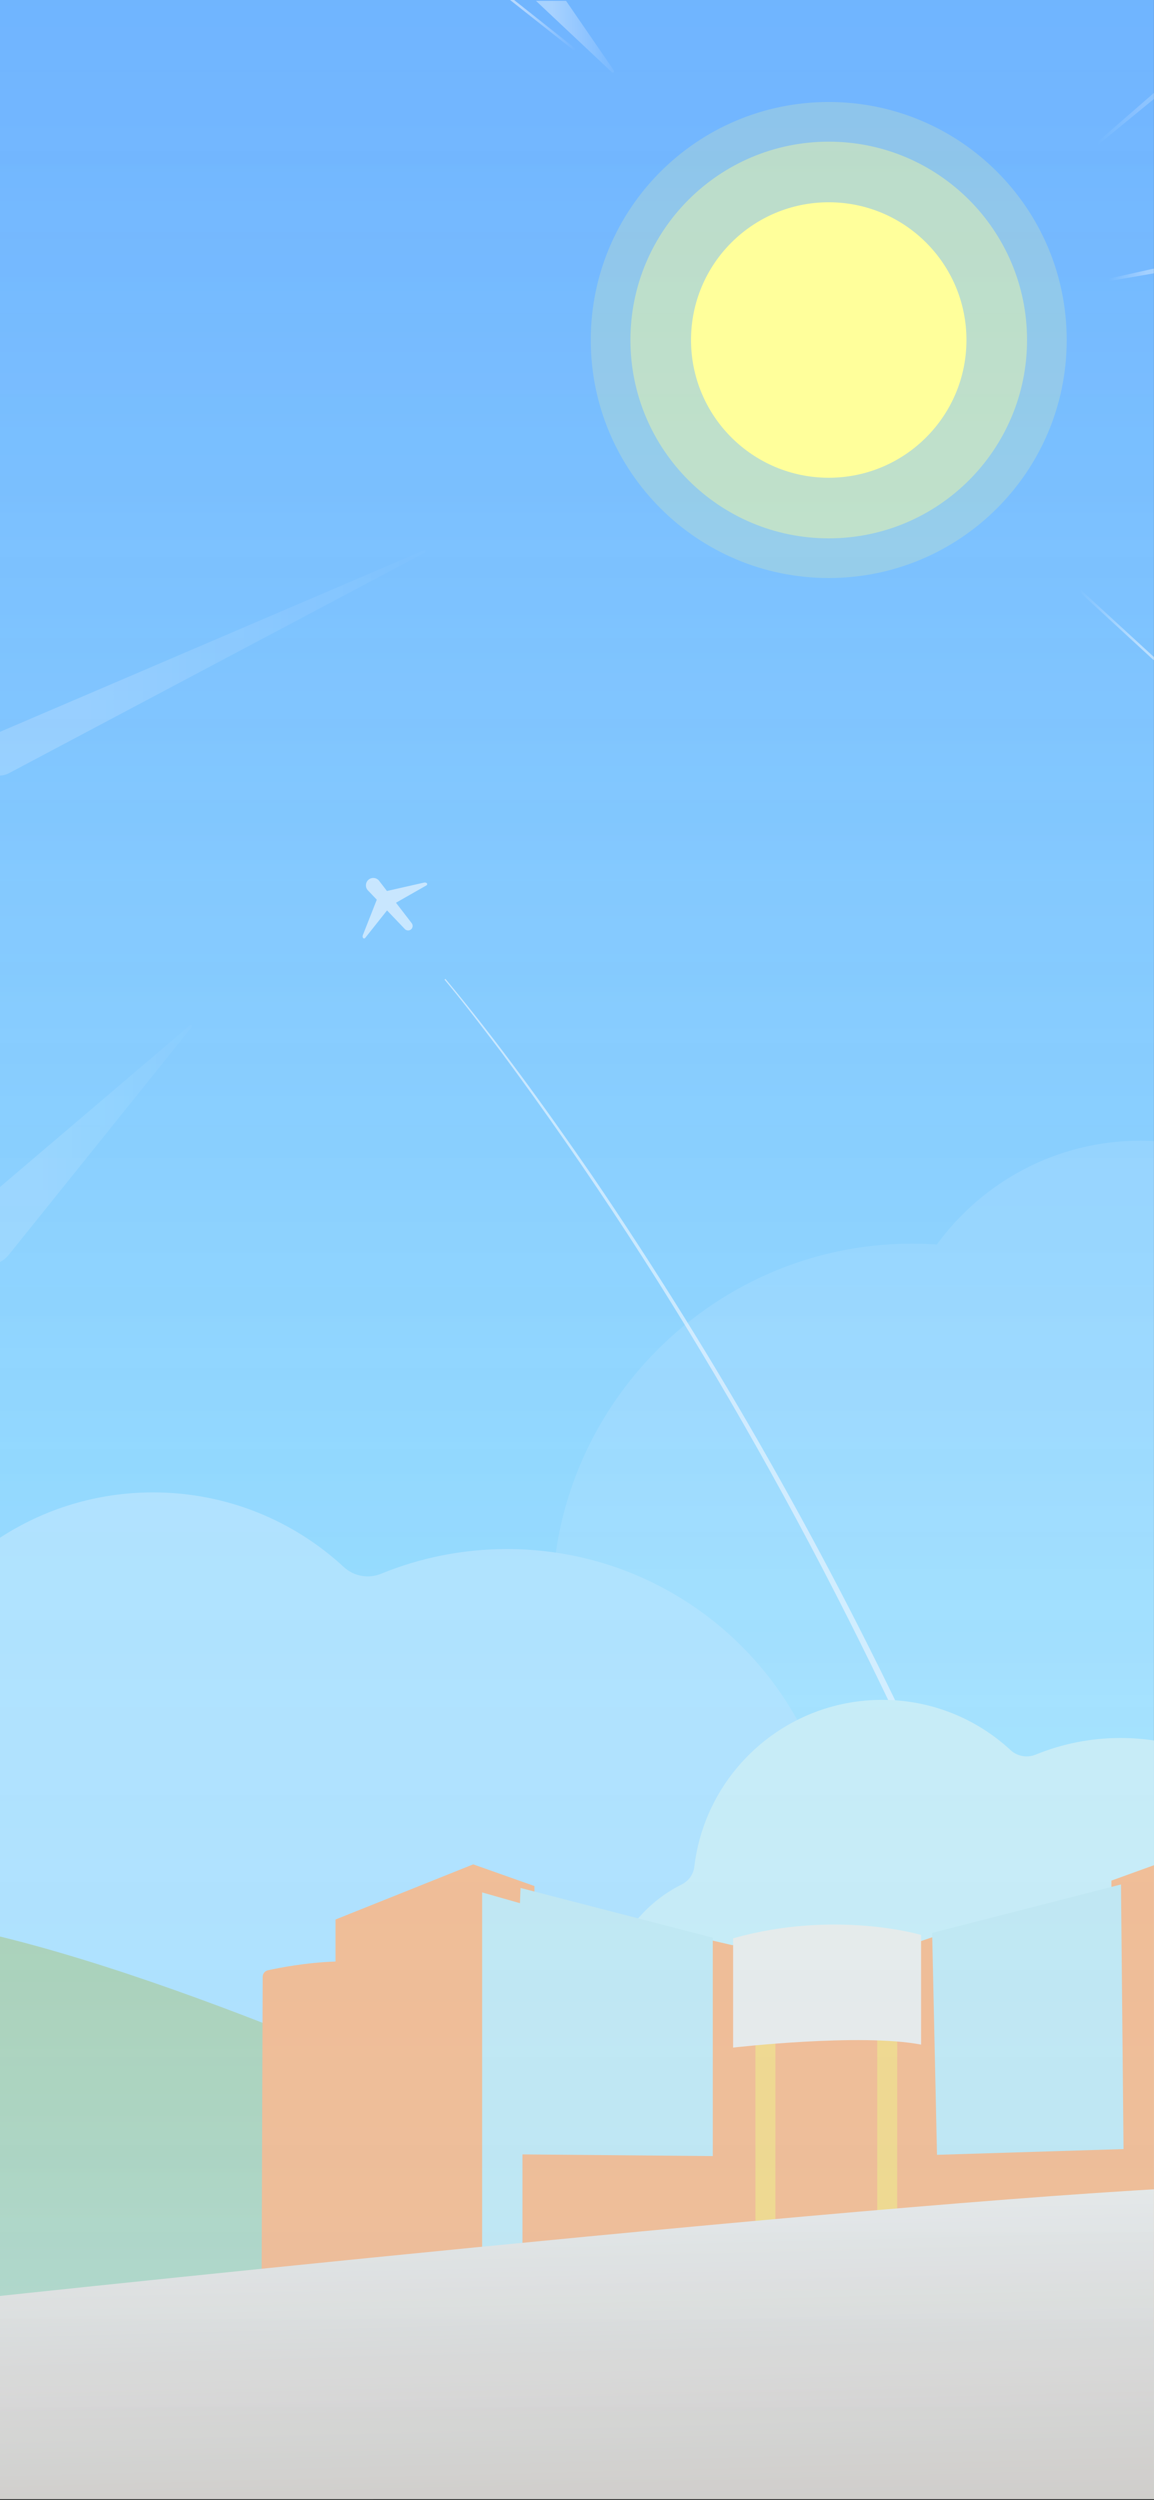 <svg width="921" height="1995" viewBox="0 0 921 1995" fill="none" xmlns="http://www.w3.org/2000/svg">
<rect x="0" y="0" width="921" height="1995" fill="#333333" stroke="none"/>
<g clip-path="url(#clip0_68_127)">
<path d="M920.96 -0.02H0V1994.16H920.96V-0.02Z" fill="url(#paint0_linear_68_127)"/>
<g opacity="0.5">
<path d="M920.96 524.28V526.64C920.71 526.64 920.47 526.55 920.28 526.38L861.97 472.68C861.59 472.33 861.56 471.73 861.92 471.35C862.27 470.97 862.87 470.94 863.25 471.3L920.96 524.28Z" fill="url(#paint1_linear_68_127)"/>
</g>
<g opacity="0.5">
<path d="M459.03 39.85C458.71 40.25 458.11 40.33 457.7 40L407.05 -0.02H410.26L458.88 38.52C459.28 38.85 459.36 39.44 459.03 39.85Z" fill="url(#paint2_linear_68_127)"/>
</g>
<g opacity="0.4">
<path d="M489.69 57.72C489.31 58.08 488.79 58.07 488.43 57.73L427.74 0.68H451.77L489.83 56.05C490.18 56.56 490.12 57.31 489.69 57.72Z" fill="url(#paint3_linear_68_127)"/>
</g>
<g opacity="0.35">
<path d="M920.92 214.31V218.1L885.55 224.23C885.24 224.28 884.96 223.9 884.92 223.36C884.88 222.81 885.1 222.31 885.42 222.24L920.91 214.31H920.92Z" fill="url(#paint4_linear_68_127)"/>
</g>
<g opacity="0.2">
<path d="M920.96 74.13V78.96L876.57 115.36C876.15 115.69 875.53 115.64 875.17 115.24C874.81 114.82 874.86 114.18 875.27 113.82L920.96 74.13Z" fill="url(#paint5_linear_68_127)"/>
</g>
<g opacity="0.2">
<path d="M339.16 440.91L7.16 616.97C4.87 618.19 2.43 618.81 0 618.89V583.98L338.3 439.11C338.81 438.89 339.39 439.13 339.61 439.63C339.82 440.12 339.61 440.67 339.16 440.91Z" fill="url(#paint6_linear_68_127)"/>
</g>
<g opacity="0.15">
<path d="M153.07 819.48L7.08 1001.19C5.07 1003.68 2.65 1005.64 0 1007.07V947.2L151.63 818.09C152.05 817.73 152.68 817.78 153.04 818.2C153.36 818.58 153.36 819.11 153.07 819.48Z" fill="url(#paint7_linear_68_127)"/>
</g>
<path opacity="0.12" d="M920.96 910.48V1654.05H396.12C380.39 1654.05 366.09 1645.11 359 1631.06C349.2 1611.65 343.69 1589.72 343.69 1566.5C343.69 1501.08 387.48 1445.88 447.34 1428.6C462.48 1424.23 470.48 1407.83 464.21 1393.37C453.51 1368.65 446.19 1342.11 442.83 1314.36C441.37 1302.4 440.65 1290.2 440.72 1277.83C440.74 1273.59 440.86 1269.37 441.07 1265.18C444.55 1194.85 473.68 1130.98 519.21 1082.75C545.69 1054.71 577.7 1031.96 613.45 1016.3C648.51 1000.94 687.16 992.41 727.68 992.39C734.42 992.39 741.08 992.63 747.69 993.09C784.23 942.87 843.47 910.2 910.34 910.2C913.9 910.2 917.44 910.29 920.96 910.48Z" fill="white"/>
<g opacity="0.6">
<path d="M355.51 781.09C397.07 830.98 435.45 884.31 472.29 937.71C573 1085.54 661.69 1242.56 737.22 1404.74C800.12 1538.97 853.95 1678.89 898.29 1820.38C906.53 1848.43 916.56 1880.12 924.08 1908.36L936.95 1955.54L938.56 1961.44C943.51 1981.08 949.78 2007.03 954.68 2026.73C959.09 2044.08 966.74 2080.81 970.7 2098.33L973.32 2110.27C973.75 2112.26 974.22 2114.25 974.61 2116.25L975.76 2122.25C979.05 2139.3 986.3 2177.25 989.59 2194.31L979.86 2196.01C976.66 2178.91 969.52 2140.33 966.48 2124.1C965.37 2117.6 962.97 2106.85 961.57 2100.22C957.7 2082.61 950.14 2045.38 946.01 2028.75C940.59 2006.67 934.42 1979.51 928.74 1957.66C924.09 1940.46 914.41 1903.4 909.78 1887C904.77 1869.98 897.62 1845.4 892.65 1828.48C853.81 1700.56 806.78 1573.56 752.59 1451.38C657.03 1235.99 540.22 1028.83 399.89 839.36C386.22 821.35 369.39 799.16 354.74 781.72L355.5 781.07L355.51 781.09Z" fill="white"/>
</g>
<path d="M825.46 1718.93C825.46 1736.6 823.28 1753.74 819.18 1770.13C814.79 1787.72 808.18 1804.43 799.67 1819.95C792.07 1833.78 777.57 1842.39 761.78 1842.39H0V1227.06C35.15 1204.16 77.13 1190.86 122.2 1190.86C180.97 1190.86 234.45 1213.48 274.44 1250.46C282.47 1257.9 294.08 1259.92 304.22 1255.76C335.19 1243.07 369.1 1236.07 404.66 1236.07C417.01 1236.07 429.17 1236.92 441.07 1238.56C485.87 1244.71 527.1 1262.08 561.84 1287.74C606.87 1320.99 640.99 1368.17 657.84 1422.92C665.43 1447.58 669.52 1473.78 669.52 1500.93C669.52 1505.14 670.84 1509.15 673.17 1512.45C675.5 1515.74 678.83 1518.32 682.82 1519.68C707.64 1528.12 730.38 1541.07 750.06 1557.55C772.83 1576.62 791.51 1600.41 804.57 1627.43C817.96 1655.09 825.46 1686.13 825.46 1718.93Z" fill="#B6E8FF"/>
<path d="M920.96 1388.82V1783.77H307.41C307.28 1783.54 307.14 1783.32 307 1783.09C294.28 1761.8 287.08 1736.81 287.43 1710.12C288.42 1632.24 352.67 1570.78 430.52 1573.1C445.61 1573.55 460.09 1576.41 473.6 1581.3C479.06 1583.28 484.76 1580.39 486.23 1574.77C486.82 1572.53 487.47 1570.31 488.2 1568.13C497.5 1539.95 517.81 1516.79 544.05 1503.72C549.56 1500.98 553.41 1495.71 554.12 1489.61C561.09 1430.23 602.51 1381.39 657.84 1363.62C666.88 1360.72 676.29 1358.64 685.98 1357.48C688.91 1357.13 691.86 1356.86 694.84 1356.68C697.81 1356.5 700.8 1356.41 703.82 1356.41H704.06C743.63 1356.41 779.63 1371.63 806.55 1396.53C811.97 1401.54 819.78 1402.9 826.61 1400.1C847.46 1391.55 870.29 1386.83 894.23 1386.83C903.31 1386.83 912.24 1387.51 920.96 1388.82Z" fill="#D0F4F7"/>
<g opacity="0.6">
<path d="M301.7 715.41L289.55 746.28C289.38 746.72 289.34 747.2 289.45 747.66L289.53 748C289.74 748.9 290.9 749.15 291.47 748.43L309.99 725.08L301.69 715.41H301.7Z" fill="white"/>
<path d="M306.18 711.56L338.54 704.24C339 704.14 339.48 704.18 339.92 704.35L340.25 704.48C341.1 704.83 341.18 706.01 340.38 706.47L314.49 721.23L306.19 711.56H306.18Z" fill="white"/>
<path d="M328.07 741.6C326.61 742.85 324.43 742.74 323.1 741.35L293.49 710.34C291.33 707.88 291.6 704.12 294.09 701.99C296.58 699.86 300.32 700.16 302.43 702.67L328.58 736.65C329.75 738.17 329.53 740.35 328.07 741.6Z" fill="white"/>
</g>
<path opacity="0.2" d="M221.53 1732.67C221.53 1732.67 518.43 1632.68 575.68 1633.45C632.93 1634.22 712.3 1671.61 745.12 1677.72C777.94 1683.83 221.53 1732.67 221.53 1732.67Z" fill="#AED097"/>
<path opacity="0.8" d="M344.85 1670.85C344.85 1670.85 42.6 1531.94 -105.47 1528.89C-253.54 1525.84 -126.84 2000.58 -126.84 2000.58L294.47 2017.37L344.84 1670.85H344.85Z" fill="url(#paint8_linear_68_127)"/>
<path d="M964.4 1845.38L943.36 1647.41L946.03 1479.28L887.01 1500.65V1512.9C843.95 1520.57 776.94 1533.89 734.49 1549.12C734.49 1549.12 671.9 1528.51 584.51 1552.17C584.51 1552.17 455.3 1522.22 447.73 1520.55C440.25 1518.89 433.09 1517.37 426.54 1516.07L426.52 1504.98L377.67 1487.68L267.76 1531.69V1565.21C244.01 1566.01 222.55 1570.26 213.86 1572.2C211.44 1572.74 209.71 1574.85 209.64 1577.32L208.74 1831.39L267.76 1826.88V1834.96L427.02 1842.85L427 1826.54L887.01 1842.68V1853.54L939.93 1863.72L940.23 1844.55L964.4 1845.4V1845.38Z" fill="#FFBF8A"/>
<path d="M568.86 1546.19V1720.46L407.05 1719.02L415.45 1506.5L568.86 1546.19Z" fill="#C9EFF2"/>
<path d="M743.94 1542.37L894.66 1503.7L896.68 1714.87L747.81 1719.45L743.94 1542.37Z" fill="#C9EFF2"/>
<path d="M618.85 1628.53H602.91V1783.72H618.85V1628.53Z" fill="#FFDE82"/>
<path d="M716.04 1627.77H700.1V1782.96H716.04V1627.77Z" fill="#FFDE82"/>
<path d="M416.98 1872.35H384.79V1510.06L416.98 1519.22V1872.35Z" fill="#C9EFF2"/>
<path d="M585.1 1546.7V1633.88C585.1 1633.88 686.78 1622.18 735.12 1631.51V1543.99C735.12 1543.99 666.68 1523.64 585.1 1546.7Z" fill="#F4F2E9"/>
<path d="M-53.31 1837.75C-53.31 1837.75 756.75 1750.23 984.71 1744.12L998.96 2206.14L-118.44 2189.86L-53.31 1837.75Z" fill="url(#paint9_linear_68_127)"/>
<path opacity="0.15" d="M920.96 0H0V1994.18H920.96V0Z" fill="url(#paint10_linear_68_127)"/>
<path opacity="0.2" d="M661.41 461.23C766.3 461.23 851.33 376.2 851.33 271.31C851.33 166.42 766.3 81.39 661.41 81.39C556.52 81.39 471.49 166.42 471.49 271.31C471.49 376.2 556.52 461.23 661.41 461.23Z" fill="#FFFF9B"/>
<path opacity="0.4" d="M661.41 429.58C748.82 429.58 819.68 358.72 819.68 271.31C819.68 183.9 748.82 113.04 661.41 113.04C573.999 113.04 503.14 183.9 503.14 271.31C503.14 358.72 573.999 429.58 661.41 429.58Z" fill="#FFFF9B"/>
<path d="M661.41 381.22C722.112 381.22 771.32 332.012 771.32 271.31C771.32 210.608 722.112 161.4 661.41 161.4C600.708 161.4 551.5 210.608 551.5 271.31C551.5 332.012 600.708 381.22 661.41 381.22Z" fill="#FFFF9B"/>
</g>
<defs>
<linearGradient id="paint0_linear_68_127" x1="460.48" y1="-374.34" x2="460.48" y2="2046.85" gradientUnits="userSpaceOnUse">
<stop stop-color="#69AEFF"/>
<stop offset="0.19" stop-color="#71B6FF"/>
<stop offset="0.5" stop-color="#88CFFF"/>
<stop offset="0.76" stop-color="#A1E8FF"/>
<stop offset="0.82" stop-color="#A4E9FC"/>
<stop offset="0.87" stop-color="#AFECF5"/>
<stop offset="0.92" stop-color="#C2F1E9"/>
<stop offset="0.97" stop-color="#DCF9D8"/>
<stop offset="1" stop-color="#EEFFCD"/>
</linearGradient>
<linearGradient id="paint1_linear_68_127" x1="861.67" y1="498.85" x2="920.96" y2="498.85" gradientUnits="userSpaceOnUse">
<stop stop-color="white" stop-opacity="0"/>
<stop offset="0.36" stop-color="white" stop-opacity="0.45"/>
<stop offset="0.82" stop-color="white"/>
</linearGradient>
<linearGradient id="paint2_linear_68_127" x1="407.05" y1="20.1" x2="459.24" y2="20.1" gradientUnits="userSpaceOnUse">
<stop offset="0.18" stop-color="white"/>
<stop offset="0.64" stop-color="white" stop-opacity="0.45"/>
<stop offset="1" stop-color="white" stop-opacity="0"/>
</linearGradient>
<linearGradient id="paint3_linear_68_127" x1="428.48" y1="29.34" x2="498.07" y2="29.34" gradientUnits="userSpaceOnUse">
<stop offset="0.18" stop-color="white"/>
<stop offset="0.64" stop-color="white" stop-opacity="0.45"/>
<stop offset="1" stop-color="white" stop-opacity="0"/>
</linearGradient>
<linearGradient id="paint4_linear_68_127" x1="884.92" y1="219.28" x2="921.44" y2="219.28" gradientUnits="userSpaceOnUse">
<stop stop-color="white" stop-opacity="0"/>
<stop offset="0.36" stop-color="white" stop-opacity="0.45"/>
<stop offset="0.82" stop-color="white"/>
</linearGradient>
<linearGradient id="paint5_linear_68_127" x1="874.93" y1="94.86" x2="921.62" y2="94.86" gradientUnits="userSpaceOnUse">
<stop stop-color="white" stop-opacity="0"/>
<stop offset="0.36" stop-color="white" stop-opacity="0.45"/>
<stop offset="0.82" stop-color="white"/>
</linearGradient>
<linearGradient id="paint6_linear_68_127" x1="0.61" y1="528.96" x2="354.56" y2="528.96" gradientUnits="userSpaceOnUse">
<stop offset="0.18" stop-color="white"/>
<stop offset="0.64" stop-color="white" stop-opacity="0.45"/>
<stop offset="1" stop-color="white" stop-opacity="0"/>
</linearGradient>
<linearGradient id="paint7_linear_68_127" x1="1.31" y1="912.46" x2="173.69" y2="912.46" gradientUnits="userSpaceOnUse">
<stop offset="0.18" stop-color="white"/>
<stop offset="0.64" stop-color="white" stop-opacity="0.45"/>
<stop offset="1" stop-color="white" stop-opacity="0"/>
</linearGradient>
<linearGradient id="paint8_linear_68_127" x1="83.77" y1="2298.41" x2="83.77" y2="1326.71" gradientUnits="userSpaceOnUse">
<stop stop-color="#D0F4F7"/>
<stop offset="0.13" stop-color="#C8ECE2"/>
<stop offset="0.37" stop-color="#BDDFC1"/>
<stop offset="0.6" stop-color="#B4D7AA"/>
<stop offset="0.82" stop-color="#AFD19B"/>
<stop offset="1" stop-color="#AED097"/>
</linearGradient>
<linearGradient id="paint9_linear_68_127" x1="428.63" y1="1744.67" x2="437.79" y2="2101.87" gradientUnits="userSpaceOnUse">
<stop stop-color="#F4F2E9"/>
<stop offset="0.38" stop-color="#E7E0D4"/>
<stop offset="1" stop-color="#D6C7B6"/>
</linearGradient>
<linearGradient id="paint10_linear_68_127" x1="460.48" y1="-63.94" x2="460.48" y2="1972.72" gradientUnits="userSpaceOnUse">
<stop stop-color="#80B3F9" stop-opacity="0.2"/>
<stop offset="0.62" stop-color="#80B3F9" stop-opacity="0.71"/>
<stop offset="1" stop-color="#80B4F9"/>
</linearGradient>
<clipPath id="clip0_68_127">
<rect width="920.96" height="1994.18" fill="white"/>
</clipPath>
</defs>
</svg>
